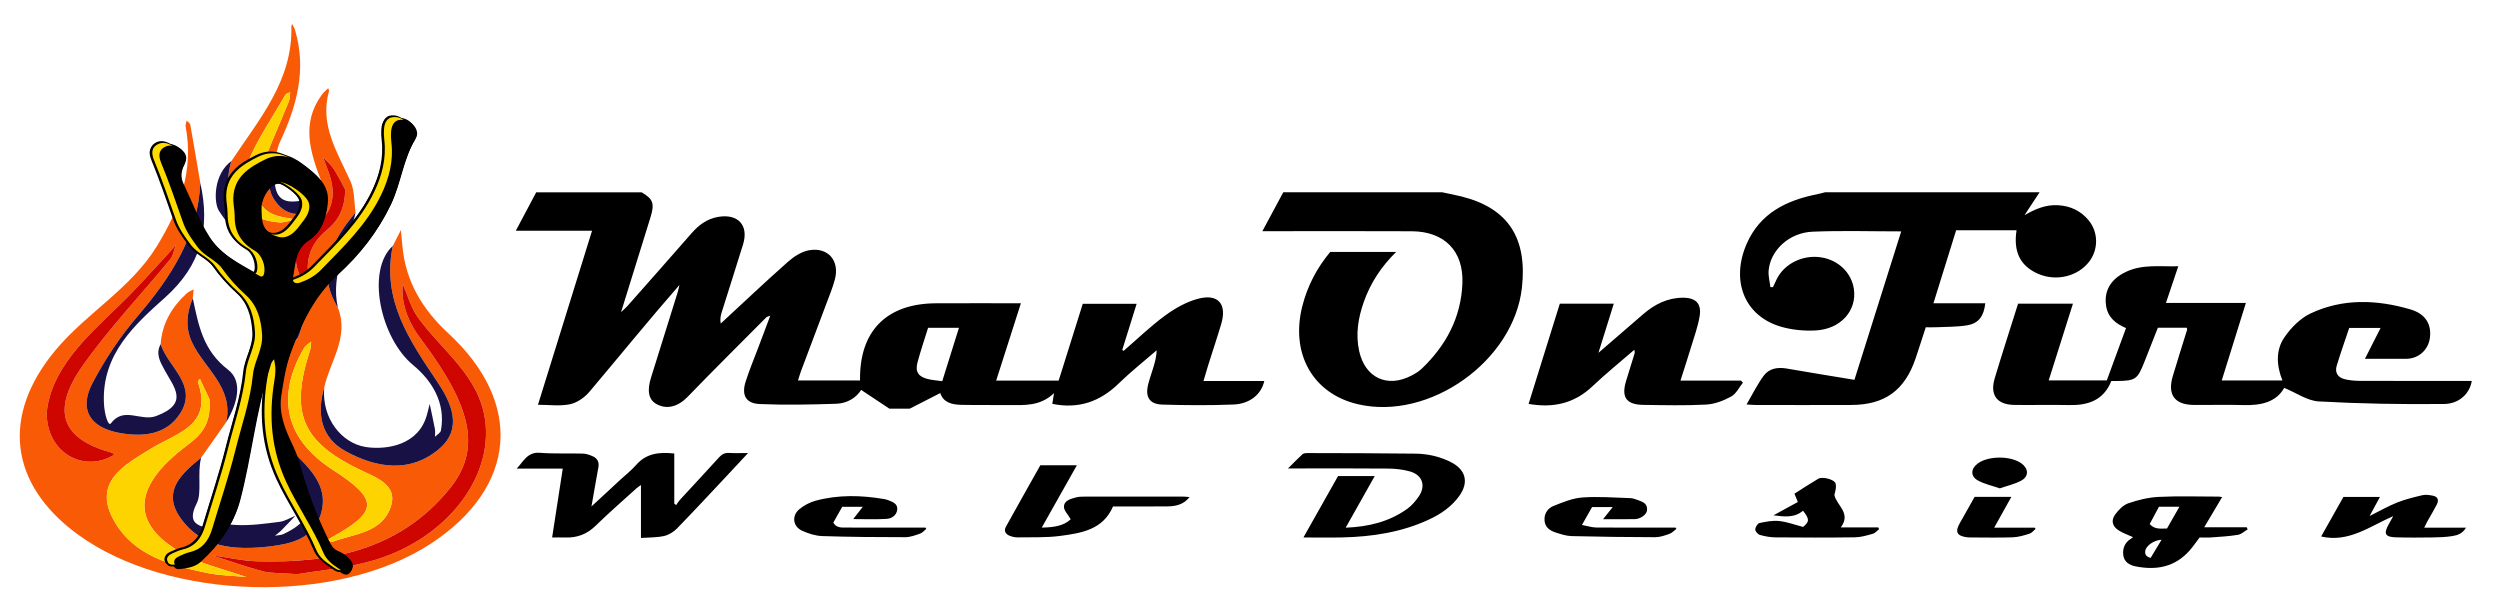 <svg xmlns="http://www.w3.org/2000/svg" viewBox="0 0 486.72 119.52">
  <path fill="none" d="M99.6 112.08v-27.6h380.64v27.6H99.6zm25.185-7.35c1.573-.11 3.065-.06 4.478-.374.912-.202 1.865-.78 2.526-1.457 3.29-3.374 6.492-6.835 9.72-10.27 1.314-1.396 2.616-2.806 4.13-4.432-1.447 0-2.562.05-3.67-.017-.833-.05-1.406.227-1.966.847-2.52 2.785-5.09 5.523-7.63 8.288-.28.305-.49.675-.732 1.015l-.368-.263v-9.775c-2.88-.314-5.432-.064-7.434 2.234-.913 1.05-2.032 1.917-3.06 2.866l-5.63 5.21c.48-2.74.895-5.174 1.346-7.602.19-1.02-.18-1.753-1.076-2.16-.606-.273-1.288-.51-1.942-.53-2.795-.085-5.604.062-8.386-.156-2.428-.19-3.197 1.72-4.504 3.083h8.974l-2.07 13.402c.93 0 1.725-.027 2.516.004 2.313.09 4.25-.623 5.948-2.283 2.57-2.51 5.29-4.868 7.95-7.286.217-.197.475-.35.88-.646v10.303zm128.975-.09c2.724 0 5.162.048 7.598-.01 5.795-.134 11.455-.995 16.772-3.445 2.35-1.082 4.467-2.518 5.99-4.656 1.874-2.63 1.252-5.076-1.616-6.543-2.174-1.11-4.524-1.635-6.932-1.667-7.033-.095-14.068-.09-21.103-.11-.303 0-.694.038-.895.222-.917.84-1.78 1.738-2.82 2.77h1.537c5.996 0 11.993-.034 17.988.025 1.422.015 2.89.176 4.252.567 2.413.694 3.108 2.82 1.67 4.88-.61.873-1.33 1.74-2.184 2.355-3.524 2.543-7.55 3.526-12.036 3.704l5.66-10.055H260.5c-2.213 3.93-4.42 7.844-6.74 11.96zm174.475 0c.734 0 1.494.047 2.247-.01 1.745-.128 3.5-.223 5.224-.506.67-.11 1.26-.692 1.885-1.06l-.178-.415h-8.275l3.492-5.88c-.35-.044-.536-.087-.723-.087-3.878-.003-7.762-.134-11.63.055-1.997.098-4.025.593-5.923 1.247-.997.344-1.906 1.3-2.56 2.192-.85 1.16-.54 2.31.685 3.084.86.548 1.853.886 2.8 1.323-.12.085-.304.226-.498.352-1.126.734-1.552 1.833-1.413 3.098.147 1.352 1.187 1.985 2.37 2.225 4.052.818 7.714.154 10.573-3.11.68-.776 1.26-1.638 1.922-2.507zm-196.63-7.86c-.46-.042-.785-.096-1.11-.097-6.477-.005-12.954-.007-19.43.003-.518 0-1.054.01-1.546.145-1.04.284-2.34.566-2.384 1.818-.026.743.786 1.516 1.317 2.443-1.37 1.32-3.35 1.586-5.638 1.626l6.834-12.13h-7.115c-2.21 3.94-4.466 7.935-6.69 11.946-.476.86-.06 1.48.772 1.796.476.18 1.01.304 1.517.295 2.755-.05 5.54.075 8.258-.286 4.12-.55 8.34-1.18 10.3-5.738 3.516 0 6.993.018 10.47-.01 1.627-.01 3.19-.27 4.442-1.81zm248.498 5.945h-8.14c.28-.555.46-.94.666-1.31.582-1.046 1.208-2.07 1.757-3.132.52-1.006.22-1.625-.886-1.813-.622-.106-1.305-.205-1.9-.062-1.655.396-3.328.795-4.902 1.423-1.74.695-3.38 1.644-5.367 2.633l2.02-3.72h-7.112c-1.46 2.596-2.9 5.154-4.336 7.702 5.355 1.242 9.41-1.945 14.03-3.964-.398.728-.646 1.182-.898 1.634-1 1.792-.68 2.433 1.392 2.495 2.436.073 4.875.053 7.312.02 1.233-.017 2.48-.068 3.693-.262.988-.16 1.997-.458 2.673-1.643zm-129.067-.138c-1.56-.405-3.077-.98-4.64-1.15-1.26-.138-2.594.12-3.854.396-.367.08-.805.812-.815 1.257-.01.358.513.946.905 1.057.984.278 2.028.466 3.05.474 5.152.046 10.307.063 15.458-.01 1.168-.017 2.348-.37 3.487-.693.452-.128.81-.593 1.21-.904-.056-.11-.11-.22-.166-.328h-7.296c2.107-2.806-.847-4.292-1.244-6.325.188-.75.447-1.585.22-2.258-.27-.8-2.58-1.35-3.353-.893-1.542.907-3.037 1.895-4.643 2.907l.663 1.62-4.745 2.593c2.057.258 4.074.544 5.75-.898 1.294 1.648 1.275 2.118.014 3.155zm-184.924-1.528c2.314 0 4.42.09 6.514-.042.954-.06 1.896-.65 2.048-1.738.16-1.156-.8-1.53-1.674-1.87-.26-.102-.53-.19-.802-.237-4.494-.768-8.988-.888-13.42.314-1.12.304-2.247.902-3.143 1.642-1.553 1.28-1.276 3.39.55 4.208 1.214.545 2.582.988 3.896 1.03 5.392.178 10.79.22 16.184.217.964 0 1.95-.375 2.884-.7.45-.16.8-.606 1.195-.924l-.16-.238h-1.313c-4.72 0-9.438.01-14.157-.01-.886-.005-1.86.093-2.483-.95l1.743-3.094h4c-.64.82-1.183 1.52-1.86 2.39zm145.987.02c2.26 0 4.218.02 6.175-.01 1.09-.017 2.27-.863 2.377-1.676.173-1.32-.812-1.69-1.774-2.03-.486-.173-.996-.37-1.5-.386-3.11-.094-6.235-.35-9.324-.123-1.89.138-3.77.924-5.57 1.636-1.157.46-1.89 1.496-1.78 2.866.11 1.37 1.11 1.985 2.255 2.35.98.31 2.01.644 3.023.668 5.43.134 10.863.206 16.296.214.925.002 1.876-.344 2.768-.663.493-.176.887-.63 1.325-.96l-.152-.244h-1.306c-4.717 0-9.434.022-14.15-.02-.816-.007-1.63-.283-2.776-.497l1.98-3.487h4.015c-.647.807-1.182 1.48-1.884 2.363zm76.142 1.655l3.345-6h-7.15c-.976 1.73-1.958 3.464-2.933 5.2-.89 1.584-.516 2.364 1.264 2.644.314.05.638.057.956.058 2.72.004 5.44.068 8.156-.03 1.09-.04 2.19-.376 3.244-.707.446-.14.79-.61 1.182-.93l-.168-.234h-7.896zm1.095-7.656c1.483-.522 2.947-.833 4.2-1.525 1.475-.814 1.406-2.306.053-3.31-2.076-1.538-6.46-1.546-8.54-.015-1.368 1.01-1.463 2.48.007 3.3 1.282.716 2.79 1.03 4.28 1.55z"/>
  <path fill-rule="evenodd" d="M124.785 104.73v-10.3c-.404.294-.662.447-.88.645-2.66 2.418-5.378 4.776-7.95 7.287-1.7 1.66-3.634 2.373-5.947 2.283-.792-.03-1.585-.005-2.516-.005l2.07-13.402h-8.974c1.307-1.362 2.076-3.274 4.504-3.083 2.782.22 5.59.07 8.386.156.655.02 1.336.258 1.942.532.895.406 1.265 1.14 1.076 2.16-.45 2.427-.864 4.86-1.347 7.6 2.017-1.866 3.824-3.537 5.63-5.21 1.027-.948 2.147-1.816 3.06-2.865 2-2.3 4.554-2.55 7.434-2.234v9.775l.368.263c.242-.34.45-.71.73-1.014 2.542-2.765 5.113-5.503 7.632-8.288.56-.62 1.133-.896 1.967-.846 1.108.066 2.223.017 3.67.017-1.514 1.625-2.815 3.034-4.13 4.432-3.228 3.434-6.43 6.895-9.72 10.268-.662.678-1.615 1.255-2.527 1.457-1.412.312-2.905.262-4.478.374zM253.76 104.64l6.742-11.96h7.143l-5.66 10.054c4.484-.178 8.51-1.16 12.035-3.705.853-.617 1.573-1.483 2.183-2.355 1.44-2.062.744-4.187-1.67-4.88-1.36-.393-2.83-.554-4.25-.568-5.996-.06-11.993-.025-17.99-.025h-1.536c1.04-1.03 1.903-1.93 2.82-2.77.2-.184.592-.223.894-.222 7.035.02 14.07.016 21.104.11 2.407.032 4.758.556 6.932 1.667 2.868 1.467 3.49 3.913 1.617 6.542-1.524 2.138-3.642 3.573-5.99 4.655-5.318 2.45-10.98 3.312-16.773 3.446-2.438.058-4.876.01-7.6.01zM428.235 104.64c-.662.87-1.242 1.732-1.922 2.51-2.86 3.263-6.52 3.927-10.574 3.108-1.184-.24-2.223-.873-2.37-2.225-.14-1.265.286-2.363 1.412-3.098.194-.126.38-.267.5-.352-.948-.438-1.94-.775-2.803-1.322-1.225-.774-1.534-1.922-.686-3.083.653-.894 1.562-1.85 2.56-2.192 1.897-.654 3.926-1.15 5.923-1.247 3.868-.188 7.752-.058 11.63-.055.187 0 .373.043.722.086l-3.493 5.88h8.275l.18.415c-.627.366-1.217.948-1.886 1.06-1.723.282-3.48.377-5.224.506-.753.057-1.513.01-2.247.01zm-9.718-2.614c1.01 1.122 2.19.86 3.37.867l2.417-4.236h-3.98l-1.807 3.37zm2.314 3.055c-1.49.074-3.03 1.155-3.18 2.186-.11.758.294 1.163 1.057 1.343l2.124-3.53zM231.604 96.78c-1.252 1.54-2.815 1.8-4.44 1.81-3.478.027-6.956.01-10.47.01-1.96 4.557-6.183 5.188-10.3 5.737-2.72.36-5.503.235-8.26.286-.505.01-1.04-.114-1.516-.295-.83-.315-1.248-.937-.772-1.796 2.224-4.012 4.48-8.006 6.69-11.947h7.114c-2.3 4.08-4.52 8.02-6.834 12.13 2.287-.04 4.268-.306 5.638-1.624-.53-.927-1.343-1.7-1.317-2.442.045-1.252 1.343-1.534 2.383-1.817.492-.134 1.03-.144 1.545-.144 6.478-.01 12.955-.008 19.432-.003.323.002.648.055 1.107.096zM480.103 102.725c-.676 1.186-1.685 1.484-2.673 1.643-1.215.193-2.46.245-3.693.262-2.438.033-4.877.054-7.312-.02-2.072-.063-2.39-.704-1.392-2.496.252-.452.5-.906.9-1.633-4.62 2.02-8.677 5.207-14.032 3.965l4.337-7.7h7.11l-2.017 3.718c1.987-.99 3.626-1.938 5.367-2.632 1.574-.627 3.247-1.026 4.9-1.422.598-.143 1.28-.044 1.903.062 1.104.188 1.406.808.886 1.813-.55 1.062-1.175 2.086-1.758 3.13-.206.37-.385.757-.665 1.312h8.14zM351.036 102.587c1.262-1.037 1.28-1.507-.013-3.157-1.677 1.442-3.694 1.156-5.75.898l4.744-2.594-.663-1.62c1.605-1.012 3.1-2 4.643-2.907.773-.456 3.083.092 3.354.893.228.673-.032 1.51-.22 2.258.397 2.033 3.352 3.52 1.244 6.325h7.297c.057.11.11.22.166.328-.4.313-.757.777-1.21.905-1.14.322-2.318.677-3.486.693-5.15.073-10.306.056-15.458.01-1.02-.007-2.065-.194-3.05-.473-.393-.11-.914-.698-.905-1.057.01-.444.448-1.177.815-1.257 1.26-.273 2.595-.532 3.855-.394 1.56.17 3.08.746 4.64 1.15zM166.112 101.06l1.86-2.393h-4c-.577 1.024-1.16 2.062-1.743 3.095.622 1.042 1.596.944 2.482.948 4.72.02 9.438.01 14.157.01h1.31l.162.24c-.395.317-.745.765-1.195.923-.933.326-1.92.7-2.884.7-5.395.003-10.792-.038-16.183-.215-1.314-.043-2.682-.486-3.897-1.03-1.825-.82-2.102-2.93-.55-4.21.897-.74 2.024-1.338 3.145-1.642 4.43-1.202 8.926-1.082 13.42-.314.272.047.542.136.8.236.876.34 1.836.715 1.675 1.87-.15 1.09-1.094 1.68-2.048 1.74-2.092.132-4.2.04-6.513.04zM312.1 101.08c.7-.883 1.236-1.557 1.88-2.365h-4.016c-.546.962-1.16 2.048-1.98 3.487 1.147.214 1.96.49 2.777.497 4.718.04 9.435.02 14.15.02h1.308l.152.245c-.438.33-.832.783-1.325.96-.892.318-1.843.664-2.77.662-5.432-.008-10.864-.08-16.295-.214-1.015-.024-2.042-.357-3.024-.67-1.144-.362-2.146-.978-2.255-2.348-.107-1.37.624-2.406 1.78-2.865 1.8-.712 3.68-1.498 5.57-1.636 3.09-.226 6.216.03 9.325.123.504.016 1.014.213 1.5.385.963.34 1.947.71 1.774 2.03-.106.813-1.29 1.66-2.378 1.677-1.954.03-3.912.01-6.173.01zM388.242 102.735h7.896c.056.078.11.156.168.234-.39.32-.735.79-1.182.93-1.055.33-2.153.668-3.244.707-2.716.1-5.437.034-8.156.03-.318 0-.642-.01-.956-.06-1.78-.278-2.152-1.06-1.264-2.642.975-1.737 1.957-3.47 2.934-5.2h7.15c-1.123 2.01-2.18 3.908-3.346 6zM389.337 95.08c-1.49-.522-2.998-.834-4.28-1.55-1.47-.818-1.375-2.29-.006-3.3 2.08-1.53 6.464-1.523 8.54.015 1.354 1.004 1.422 2.495-.053 3.31-1.252.692-2.716 1.004-4.2 1.524z" clip-rule="evenodd"/>
  <path fill="none" d="M418.517 102.026l1.808-3.37h3.98l-2.42 4.237c-1.178-.006-2.357.255-3.368-.867zM420.83 105.08l-2.123 3.528c-.763-.18-1.168-.585-1.058-1.343.148-1.03 1.688-2.11 3.18-2.184z" clip-rule="evenodd"/>
  <g>
    <path fill="none" d="M397.077 37.44h84.96v42.12H177.12l5.948-3.04c.605 1.89 2.305 2.255 4.103 2.294 3.06.067 6.12.017 9.178.04 3.08.024 6.2.252 8.855-2.32-.153.976-.25 1.59-.327 2.09 5.12 1.04 9.297-.438 12.92-3.968 2.344-2.28 4.925-4.317 7.4-6.464-.037 1.253-.346 2.328-.67 3.4-.326 1.09-.718 2.16-.992 3.263-.605 2.43.26 3.835 2.752 3.908 4.614.137 9.24.172 13.85-.012 3.217-.127 5.436-1.993 6.008-4.575h-11.84c.337-1.13.61-2.1.912-3.057.845-2.685 1.745-5.352 2.544-8.05 1.146-3.865-.564-5.93-4.45-4.924-2.29.593-4.524 1.86-6.455 3.272-2.854 2.09-5.417 4.577-8.104 6.895l-.254-.2 2.797-8.963h-10.49l-4.69 14.944h-12.167l4.813-15.05c-5.67 0-11.126-.025-16.58.004-9.602.052-14.9 5.44-14.736 15.02h-12.08c.22-.686.375-1.255.58-1.806 1.62-4.316 3.256-8.627 4.87-12.945.607-1.626 1.282-3.24 1.728-4.91.973-3.648-1.32-6.344-5.032-5.683-1.464.26-2.955 1.23-4.104 2.246-4.435 3.926-8.737 8.003-13.088 12.023-.16-.882-.01-1.554.195-2.21 1.38-4.397 2.79-8.786 4.152-13.19 1.148-3.71-.954-6.016-4.805-5.374-2.202.367-3.813 1.586-5.237 3.216-4.142 4.744-8.32 9.455-12.49 14.174-.278.313-.605.582-1.218 1.165 2.002-6.444 3.875-12.437 5.724-18.437.84-2.73.525-3.578-1.717-4.896h124.92l-4.07 7.572h2.095c8.994 0 17.988-.036 26.982.013 6.37.034 10.138 3.838 9.87 10.196-.28 6.6-3.194 12.067-7.942 16.58-.556.53-1.25.937-1.934 1.3-4.74 2.51-9.1.454-10.235-4.79-.71-3.278-.182-6.43.91-9.53 1.288-3.652 3.352-6.824 6.295-9.73h-12.827c-2.615 3.125-4.464 6.666-5.452 10.613-2.317 9.25 2.1 16.98 10.8 19.025 13.942 3.28 30.388-8.393 31.97-22.692 1.074-9.69-2.714-15.454-11.667-17.722-1.27-.32-2.56-.56-3.837-.836h74.52c-.516.128-1.026.278-1.547.38-5.973 1.188-11.085 3.69-13.684 9.59-3.188 7.243-.466 14.054 6.52 16.16 2.188.66 4.618.89 6.907.767 4.883-.266 8.038-3.89 7.414-8.083-.473-3.175-3.042-5.643-6.405-6.15-3.54-.534-7.13 1.233-8.614 4.246-.253.515-.488 1.038-.73 1.558l-.503-.007c-.126-1.074-.436-2.164-.345-3.22.34-3.946 3.983-7.376 8.542-7.57 5.68-.242 11.375-.058 17.27-.058l-9.107 28.898c-4.535-.75-8.848-1.44-13.15-2.19-1.798-.316-3.467-.052-4.544 1.428-1.21 1.658-2.123 3.53-3.312 5.562.968.052 1.435.098 1.9.098 6.178.005 12.355.026 18.534-.005 6.507-.032 10.382-2.865 12.48-9.066.667-1.977 1.298-3.965 1.98-6.06.706 0 1.36.028 2.013-.004 2.03-.1 4.09-.047 6.08-.385 2.22-.377 3.223-1.783 3.492-4.29h-10.09l4.417-14.21h11.76c-.646 4.19.72 6.993 4.247 8.5 3.524 1.508 7.7.492 9.913-2.41 1.8-2.363 1.775-5.71-.11-8.004-1.526-1.86-3.525-2.805-5.93-2.957-2.415-.152-4.48.736-6.57 1.935.972-1.485 1.948-2.97 2.924-4.453zm-4.184 21.683c-1.54 4.9-3.095 9.685-4.54 14.5-.984 3.28.413 5.155 3.82 5.206 3.537.05 7.078-.054 10.615.026 3.71.084 6.755-.904 8.26-4.685.443 0 .8.005 1.156 0 3.543-.044 3.946-.326 5.27-3.68l2.64-6.694h5.62c.032.17.1.298.07.397-.933 3.032-1.912 6.05-2.807 9.095-1.044 3.554.39 5.502 4.055 5.542 3.238.035 6.48-.07 9.716.03 3.42.106 6.404-.577 7.937-3.35 2.368.972 4.51 2.52 6.728 2.64 8.124.45 16.277.587 24.416.497 3.013-.033 5.014-2.135 5.375-4.49h-1.973c-6.657 0-13.315.014-19.974-.014-.948-.004-1.92-.104-2.837-.336-1.312-.33-1.907-1.304-1.514-2.603.758-2.503 1.637-4.97 2.435-7.358h6.11l-3.046 6.004c2.896 0 5.472.002 8.048 0 2.37-.003 4.3-1.718 4.602-4.09.33-2.588-.813-4.656-3.81-5.53-6.534-1.908-13.175-2.17-19.464.81-1.987.943-3.782 2.78-5.053 4.63-1.706 2.482-1.564 5.447-.394 8.395h-11.808c1.564-5.024 3.095-9.938 4.7-15.087H421.68c.822-2.442 1.58-4.696 2.4-7.138-3.554.09-6.977-.442-10.21 1.1-2.935 1.397-4.288 3.678-3.843 6.607.342 2.25 1.894 3.492 3.882 4.32-1.28 3.48-2.515 6.843-3.742 10.184h-11.314c1.59-5.027 3.137-9.918 4.72-14.93-3.608.003-7.06.003-10.68.003zm-74.7 8.966c.044.413.094.54.062.643-.56 1.832-1.146 3.655-1.692 5.49-.937 3.148.066 4.558 3.39 4.604 4.078.057 8.166.158 12.233-.06 1.654-.09 3.38-.764 4.857-1.57.96-.523 1.53-1.765 2.274-2.684l-.354-.407h-11.8c.74-2.332 1.447-4.483 2.102-6.65.59-1.946 1.295-3.88 1.63-5.873.414-2.455-.728-3.61-3.195-3.62-3.04-.01-5.557 1.278-7.8 3.214-2.766 2.384-5.526 4.77-8.706 7.518l2.99-9.574H303.68l-6.082 19.514c4.832.854 8.93-.103 12.443-3.436 2.558-2.427 5.31-4.647 8.152-7.11z"/>
    <path fill-rule="evenodd" d="M124.92 37.44c2.24 1.318 2.557 2.164 1.715 4.895-1.85 6-3.722 11.994-5.724 18.438.613-.583.94-.852 1.218-1.165 4.17-4.72 8.35-9.43 12.49-14.174 1.425-1.63 3.037-2.85 5.238-3.216 3.85-.642 5.953 1.663 4.805 5.375-1.36 4.403-2.77 8.792-4.15 13.19-.207.655-.356 1.327-.196 2.208 4.352-4.02 8.653-8.096 13.088-12.022 1.15-1.017 2.64-1.985 4.104-2.246 3.713-.66 6.004 2.034 5.032 5.682-.446 1.67-1.12 3.284-1.728 4.91-1.613 4.32-3.25 8.63-4.87 12.946-.205.55-.36 1.12-.58 1.806h12.08c-.165-9.58 5.135-14.968 14.736-15.02 5.455-.03 10.91-.005 16.58-.005-1.625 5.077-3.2 10.007-4.814 15.053h12.166c1.555-4.954 3.11-9.905 4.69-14.944h10.49l-2.796 8.96.255.203c2.687-2.317 5.25-4.806 8.104-6.895 1.932-1.412 4.167-2.68 6.457-3.272 3.884-1.006 5.595 1.06 4.45 4.924-.8 2.698-1.7 5.365-2.545 8.05-.3.958-.574 1.926-.91 3.057h11.838c-.572 2.582-2.79 4.448-6.007 4.576-4.61.184-9.237.148-13.85.012-2.492-.073-3.358-1.478-2.753-3.908.274-1.102.666-2.174.993-3.263.323-1.072.632-2.147.67-3.4-2.476 2.146-5.057 4.183-7.4 6.464-3.625 3.53-7.803 5.007-12.92 3.967l.326-2.09c-2.657 2.573-5.776 2.346-8.856 2.322-3.06-.024-6.12.026-9.177-.04-1.798-.04-3.497-.406-4.103-2.296-1.993 1.02-3.97 2.03-5.948 3.04h-3.96l-5.502-3.654c-.952 1.535-2.722 2.63-4.834 2.698-4.967.164-9.95.27-14.91.055-2.736-.12-3.586-1.76-2.726-4.424.717-2.22 1.62-4.38 2.44-6.563.75-1.994 1.502-3.987 2.344-6.223-.473.197-.667.222-.775.33-5.11 5.14-10.256 10.245-15.296 15.454-1.857 1.92-4.053 2.576-6.113 1.415-1.517-.855-1.848-2.554-1.03-5.163 1.737-5.54 3.47-11.084 5.195-16.628.14-.45.22-.92.328-1.378-6.005 6.878-11.705 13.905-17.542 20.815-.932 1.104-2.39 2.115-3.767 2.405-1.94.408-4.032.104-6.232.104l10.53-33.89h-14.84l3.968-7.476h20.523zm58.525 36.77l3.252-10.39h-6.01c-.704 2.276-1.457 4.48-2.057 6.726-.493 1.844.165 2.814 2.07 3.263.855.2 1.744.26 2.745.4zM397.077 37.44l-2.928 4.45c2.088-1.197 4.153-2.085 6.567-1.934 2.405.15 4.404 1.097 5.932 2.957 1.884 2.294 1.91 5.642.108 8.003-2.214 2.903-6.39 3.918-9.912 2.412-3.527-1.508-4.894-4.31-4.246-8.5h-11.76c-1.498 4.816-2.93 9.417-4.418 14.21h10.09c-.27 2.506-1.273 3.912-3.492 4.29-1.99.337-4.05.283-6.08.384-.652.032-1.307.005-2.012.005-.684 2.094-1.314 4.082-1.982 6.06-2.098 6.2-5.973 9.033-12.48 9.065-6.178.03-12.355.01-18.533.005-.466 0-.933-.046-1.9-.098 1.188-2.033 2.103-3.905 3.31-5.563 1.078-1.48 2.747-1.744 4.546-1.43 4.3.753 8.613 1.44 13.148 2.192l9.108-28.9c-5.896 0-11.592-.183-17.27.06-4.56.193-8.202 3.623-8.543 7.57-.09 1.055.22 2.145.345 3.218l.502.007c.243-.52.48-1.043.73-1.558 1.484-3.013 5.074-4.78 8.614-4.246 3.363.51 5.933 2.976 6.405 6.15.623 4.194-2.532 7.818-7.416 8.084-2.29.124-4.72-.106-6.907-.767-6.985-2.105-9.708-8.917-6.52-16.16 2.6-5.9 7.71-8.402 13.684-9.59.522-.102 1.032-.252 1.548-.38 13.92.002 27.84.002 41.76.002zM280.798 37.44c1.278.276 2.567.514 3.836.835 8.953 2.27 12.74 8.032 11.668 17.722-1.583 14.3-18.028 25.972-31.972 22.692-8.7-2.046-13.116-9.775-10.8-19.026.99-3.947 2.838-7.487 5.453-10.614h12.827c-2.943 2.907-5.007 6.08-6.294 9.73-1.093 3.1-1.622 6.252-.912 9.532 1.136 5.243 5.494 7.3 10.235 4.788.683-.362 1.377-.77 1.933-1.298 4.748-4.514 7.663-9.98 7.94-16.582.27-6.358-3.497-10.162-9.868-10.196-8.994-.048-17.988-.013-26.982-.014h-2.096l4.07-7.572h30.96z" clip-rule="evenodd"/>
    <path fill="none" d="M104.4 37.44l-3.968 7.476h14.84l-10.53 33.89c2.2 0 4.29.304 6.23-.105 1.377-.29 2.836-1.3 3.768-2.404 5.837-6.91 11.536-13.938 17.542-20.815-.108.46-.188.928-.33 1.378-1.725 5.544-3.457 11.087-5.194 16.628-.818 2.61-.487 4.308 1.03 5.162 2.06 1.16 4.256.504 6.113-1.415 5.04-5.21 10.187-10.314 15.297-15.453.108-.11.302-.134.775-.33-.842 2.234-1.595 4.228-2.344 6.222-.822 2.185-1.724 4.345-2.44 6.563-.86 2.664-.01 4.304 2.727 4.423 4.96.217 9.942.11 14.91-.055 2.11-.07 3.88-1.163 4.833-2.698l5.502 3.655h-73.08V37.44h4.32z" clip-rule="evenodd"/>
    <path fill-rule="evenodd" d="M392.893 59.123h10.684l-4.72 14.93h11.313c1.228-3.34 2.462-6.702 3.74-10.184-1.987-.83-3.54-2.072-3.88-4.32-.446-2.93.907-5.21 3.84-6.61 3.235-1.54 6.658-1.01 10.213-1.098-.82 2.442-1.58 4.696-2.4 7.138h15.563l-4.7 15.087h11.81c-1.172-2.947-1.313-5.912.393-8.396 1.27-1.848 3.064-3.685 5.052-4.627 6.29-2.982 12.93-2.72 19.465-.812 2.995.876 4.14 2.944 3.81 5.533-.304 2.37-2.23 4.086-4.603 4.088-2.576.004-5.152.002-8.048.002 1.05-2.066 2-3.943 3.047-6.004h-6.11c-.798 2.39-1.677 4.855-2.435 7.358-.394 1.3.2 2.27 1.515 2.603.917.23 1.89.33 2.837.335 6.658.027 13.316.015 19.974.015h1.973c-.36 2.354-2.362 4.456-5.376 4.49-8.138.09-16.29-.047-24.415-.497-2.22-.122-4.36-1.67-6.728-2.642-1.532 2.774-4.517 3.458-7.937 3.352-3.236-.102-6.478.005-9.716-.03-3.666-.04-5.1-1.988-4.055-5.542.894-3.044 1.873-6.062 2.806-9.095.03-.1-.038-.23-.07-.397h-5.62c-.886 2.246-1.762 4.47-2.64 6.693-1.324 3.355-1.728 3.638-5.27 3.682-.356.005-.713 0-1.155 0-1.505 3.78-4.55 4.77-8.26 4.686-3.537-.08-7.078.024-10.616-.027-3.406-.05-4.804-1.924-3.82-5.205 1.444-4.817 3-9.602 4.54-14.502zM318.192 68.09c-2.84 2.46-5.594 4.682-8.15 7.107-3.516 3.333-7.612 4.29-12.444 3.436l6.082-19.513h10.507c-.96 3.072-1.896 6.066-2.99 9.574 3.18-2.746 5.94-5.134 8.704-7.518 2.245-1.936 4.76-3.224 7.802-3.213 2.468.01 3.61 1.164 3.195 3.62-.335 1.992-1.04 3.926-1.63 5.87-.654 2.17-1.362 4.32-2.103 6.652h11.8c.12.136.236.27.355.407-.745.92-1.314 2.16-2.275 2.684-1.477.807-3.203 1.48-4.857 1.57-4.067.218-8.155.116-12.234.06-3.322-.046-4.325-1.455-3.39-4.603.548-1.836 1.134-3.66 1.693-5.49.03-.103-.02-.23-.065-.644z" clip-rule="evenodd"/>
    <path fill="none" d="M183.445 74.21c-1-.14-1.89-.2-2.746-.4-1.905-.45-2.563-1.42-2.07-3.264.6-2.245 1.353-4.45 2.057-6.727h6.01c-1.088 3.478-2.146 6.86-3.252 10.39z" clip-rule="evenodd"/>
  </g>
  <g>
    <path fill="none" d="M60.064 39.952l-.257-.308c-.304-.226-.66-.695-.903-.642-5.747 1.27-5.438-2.71-5.545-6.338.365-1.688.434-3.516 1.15-5.04 3.27-6.967 5.223-14.057 2.937-21.747-.125-.418-.37-.8-.56-1.2-.058.15-.17.3-.166.446.303 10.608-6.32 18.135-11.664 26.23-3.515 2.564-3.477 8.034-2.442 9.664 5.24 8.265 15.84 13.304 14.572 25.394-3.172 6.695-6.125 13.4-1.1 20.533.204.702.314 1.447.623 2.1 2.51 5.304 7.365 10.833-1.547 14.936-.49.226-1.092.212-1.643.31.397-.318.827-.606 1.185-.965.953-.958 1.874-1.947 2.808-2.924-1.027.414-2.026 1.063-3.088 1.194-2.81.352-5.666.766-8.472.61-2.712-.147-2.687-.444-2.826 1.58-.005.074-.765.246-.834.144-1.283-1.897-6.762-.507-3.96-6.016 1-1.97.044-5.842.826-8.8 1.627-2.31 3.254-4.614 4.88-6.922 2.07-3.38 3.388-7.893.37-10.204-4.92-3.77-5.768-8.717-6.874-13.922l.162-1.734c-.468.27-1.007.465-1.394.824-2.876 2.663-4.752 5.852-5.028 9.85-1.003 1.873-.13 3.377.762 5.033 1.773 3.29 4.916 6.517-1.634 8.962-3 1.12-6.295-1.947-8.82 1.432-.477.637-1.265-1.68-1.356-4.088-.358-9.4 5.968-15.11 11.892-20.404 7.128-6.37 8.837-13.562 6.883-22.31-.643-3.78-1.273-7.565-1.954-11.34-.056-.307-.458-.55-.7-.82-.077.37-.28.767-.216 1.112 1.64 8.635-1.177 16.153-5.603 23.365-5.054 8.237-13.65 12.96-19.7 20.198C.2 80.865 1.77 94.247 15.105 104.02c17.67 12.948 50.414 13.83 68.74 1.85 16.778-10.97 18.17-27.37 3.435-40.98-5.005-4.625-8.328-10.077-8.936-16.987-.09-1.04-.2-2.077-.3-3.115-.523 1.028-1.045 2.054-1.57 3.082-5.228 4.726-2.455 17.93 3.978 23.23 3.576 2.948 6.385 7.325 5.386 12.72-.086.46-.756.814-1.155 1.218.002-.503.083-1.02-.01-1.508-.306-1.637-.674-3.26-1.02-4.89-.28 1.03-.465 2.096-.855 3.08-2.165 5.48-8.56 5.82-11.703 5.288-4.538-.77-8.485-5.482-7.977-11.565 1.146-5.135 4.917-9.818 2.666-15.537-1.54-6.678 2.13-12.39 3.44-18.54-.298-2.017-.173-4.222-.973-6.015-2.51-5.632-6.075-10.937-4.203-17.6.047-.167-.096-.388-.15-.584-.42.426-.898.81-1.247 1.286-4.067 5.567-2.257 11.186-.113 16.8-.823 1.567-1.648 3.134-2.473 4.7z"/>
    <path fill="#F95A05" fill-rule="evenodd" d="M31.275 67.004c.276-3.997 2.15-7.186 5.028-9.85.387-.358.926-.553 1.394-.823l-.162 1.735c-1.197 2.817-1.483 5.707-.18 8.524 2.374 5.14 8.18 8.8 6.685 15.6-1.627 2.31-3.254 4.614-4.882 6.922-3.724 2.998-7.586 6.413-4.202 11.477 4.113 6.152 10.827 6.574 17.51 5.798 4.122-.48 8.426-1.494 9.905-5.983 2.04-6.188-2.72-9.644-6.283-13.46-5.026-7.133-2.073-13.838 1.1-20.532.275-.223.683-.39.81-.68 3.387-7.755-1.546-12.842-6.147-17.66-4.58-4.792-9.092-9.275-6.793-16.718 5.345-8.096 11.966-15.622 11.665-26.23-.004-.146.108-.297.165-.445.19.4.437.78.56 1.2 2.287 7.69.333 14.78-2.937 21.746-.716 1.524-.784 3.352-1.15 5.04-1.567 2.6-1.046 5.15.796 7.194 2 2.22 4.794 2.28 7.252.87 2.126-1.22 1.984-3.39 1.132-5.478-2.144-5.615-3.954-11.233.113-16.8.35-.48.828-.86 1.246-1.287.054.196.197.417.15.585-1.872 6.662 1.692 11.967 4.204 17.6.8 1.793.675 3.998.973 6.014-4.638 5.534-7.808 11.338-3.44 18.54 2.25 5.72-1.52 10.403-2.666 15.536-1.485 5.106-.66 9.757 4.172 12.408 6.007 3.3 12.652 4.33 18.268-.508 4.605-3.97 2.302-8.95-.41-12.996-5.408-8.065-10.904-15.965-8.673-26.476l1.57-3.082c.1 1.038.207 2.076.3 3.115.606 6.91 3.93 12.363 8.935 16.987 14.737 13.61 13.344 30.013-3.436 40.98-18.325 11.98-51.068 11.1-68.74-1.85C1.772 94.248.202 80.865 10.83 68.148c6.05-7.24 14.646-11.962 19.7-20.2 4.427-7.21 7.243-14.73 5.604-23.364-.065-.346.14-.74.217-1.113.24.27.642.515.697.82.68 3.775 1.31 7.56 1.953 11.338-.49 10.34-5.727 18.353-12.223 25.943-3.37 3.94-6.32 8.373-8.74 12.962-2.732 5.18-.546 8.678 5.143 9.738 4.598.858 9.25.415 11.917-3.8 3.49-5.516-2.393-8.99-3.822-13.466zm26.61 44.78c3.522-.59 8.697-1.078 13.667-2.36 14.615-3.77 24.534-15.924 22.89-27.68-1.22-8.725-8.48-13.507-13.12-20.01-1.35-1.89-1.976-4.303-2.932-6.476-.288 3.523.788 6.663 2.707 9.56.412.623.867 1.217 1.312 1.817 9.644 12.99 11.237 21.03 5.07 28.577-9.68 11.84-23.038 14.47-37.39 14.065-2.958-.084-5.9-.775-8.85-1.188 3.285 1.058 6.538 2.238 9.87 3.122 1.637.434 3.42.316 6.774.572zm-17.112-34.07c-.153-.326-1-2.136-1.85-3.945-.14.194-.442.448-.397.58 2.977 8.557-4.16 9.94-9.095 12.975-5.36 3.3-11.663 6.62-7.024 14.413 3.884 6.523 10.962 8.367 17.913 9.812 2.496.52 5.1.534 7.653.78-2.306-.732-4.617-1.453-6.916-2.206-.928-.305-1.853-.632-2.742-1.03-12.564-5.638-13.542-13.226-2.812-21.677 2.645-2.084 5.76-3.86 5.27-9.703zm23.824 27.803c4.306-1.643 10.013-1.696 11.59-7.223 1.07-3.748-2.73-5.255-5.453-6.526-11.926-5.57-14.43-11.156-10.34-23.694.157-.485.125-1.033.183-1.552-.457.39-1.058.694-1.346 1.184-5.61 9.53-3.662 17.807 5.558 23.76 9.007 5.82 8.936 8.133-.405 13.26-.237.13-.445.313-.667.47.235.083.472.17.88.32zM9.092 80.36c-.024 7.794 7.077 11.598 12.797 8.383.134-.075.236-.21.353-.317-.163-.1-.314-.244-.492-.292-9.693-2.646-11.87-8.07-5.707-16.85 5.147-7.334 11.414-13.877 17.115-20.828.597-.73.717-1.85 1.06-2.787-.6.698-1.175 1.425-1.805 2.096-3.062 3.257-6.012 6.63-9.236 9.717C16.59 65.79 9.897 71.973 9.092 80.36zm45.664-37.036c.79-.155 1.84-.365 2.888-.574-.906-.167-1.813-.325-2.718-.5-4.597-.9-5.58-4.258-4.45-7.944 1.53-4.99 3.837-9.742 5.773-14.61.208-.528.167-1.154.243-1.734-.314.154-.776.224-.92.476-2.548 4.476-5.57 8.77-7.447 13.518-2.283 5.774-1.69 10.845 6.63 11.368zm12.448-6.42c-.44-.807-1.246-2.462-2.226-4.006-.54-.853-1.373-1.52-2.073-2.268.324.88.642 1.763.975 2.64 1.574 4.168 1.26 7.88-2.582 10.743-4.094 3.052-4.77 6.77-2.147 11.112.286.472.735.845 1.108 1.264-.005-.5.074-1.017-.032-1.494-.883-3.997.066-7.327 3.302-10.004 2.138-1.77 3.63-3.986 3.676-7.99z" clip-rule="evenodd"/>
    <path fill="#181146" fill-rule="evenodd" d="M76.476 47.868c-2.23 10.51 3.265 18.41 8.673 26.476 2.71 4.045 5.015 9.027.41 12.996-5.616 4.84-12.262 3.807-18.27.508-4.83-2.65-5.656-7.302-4.17-12.408-.508 6.085 3.44 10.798 7.977 11.567 3.142.533 9.538.19 11.703-5.287.39-.985.576-2.052.856-3.08.345 1.63.712 3.252 1.02 4.89.09.485.01 1.004.01 1.507.398-.403 1.068-.757 1.154-1.22 1-5.393-1.81-9.77-5.386-12.717-6.434-5.303-9.207-18.506-3.978-23.232zM31.275 67.004c1.43 4.477 7.313 7.95 3.82 13.466-2.667 4.216-7.317 4.66-11.916 3.8-5.69-1.06-7.876-4.558-5.144-9.737 2.42-4.59 5.37-9.02 8.74-12.96C33.272 53.98 38.51 45.966 39 35.627c1.955 8.75.246 15.94-6.882 22.312-5.924 5.294-12.25 11.003-11.892 20.404.09 2.41.88 4.725 1.355 4.088 2.527-3.38 5.824-.312 8.822-1.433 6.55-2.446 3.408-5.672 1.634-8.963-.892-1.655-1.764-3.16-.76-5.033zM56.087 86.944c3.562 3.816 8.323 7.272 6.284 13.46-1.478 4.49-5.782 5.505-9.904 5.983-6.683.776-13.397.354-17.51-5.8-3.385-5.062.478-8.478 4.202-11.476-.782 2.96.175 6.83-.827 8.802-2.8 5.51 2.68 4.118 3.962 6.016.07.103.83-.07.834-.144.14-2.024.114-1.728 2.826-1.58 2.807.155 5.662-.26 8.472-.61 1.062-.132 2.06-.78 3.088-1.193-.934.978-1.855 1.967-2.808 2.925-.358.358-.787.646-1.185.966.55-.098 1.15-.084 1.642-.31 8.912-4.104 4.057-9.633 1.546-14.937-.308-.65-.418-1.397-.62-2.1zm-12.545 17.153c-.035-.02-.07-.038-.103-.058l-.01.212c.037-.016.084-.023.104-.05.017-.023.003-.07.008-.105zM45.056 31.354c-2.3 7.442 2.214 11.926 6.793 16.72 4.6 4.816 9.533 9.903 6.145 17.658-.126.29-.534.457-.81.68 1.268-12.09-9.33-17.13-14.572-25.394-1.033-1.63-1.072-7.1 2.443-9.664z" clip-rule="evenodd"/>
    <path fill="#181146" fill-rule="evenodd" d="M44.04 82.19c1.496-6.8-4.31-10.46-6.685-15.6-1.303-2.818-1.017-5.708.18-8.525 1.105 5.205 1.955 10.152 6.875 13.922 3.017 2.312 1.7 6.824-.37 10.204zM65.786 59.904c-4.368-7.203-1.198-13.007 3.44-18.54-1.31 6.15-4.978 11.863-3.44 18.54zM62.54 35.252c.85 2.088.994 4.257-1.133 5.477-2.458 1.41-5.252 1.35-7.252-.87-1.842-2.045-2.363-4.594-.796-7.194.107 3.628-.203 7.61 5.544 6.338.242-.054.6.416.903.642l-.463.312.72-.005 2.475-4.7z" clip-rule="evenodd"/>
    <path fill="#CF0600" fill-rule="evenodd" d="M57.884 111.784c-3.355-.256-5.138-.14-6.774-.57-3.332-.884-6.584-2.064-9.868-3.123 2.95.413 5.89 1.105 8.85 1.19 14.352.403 27.71-2.226 37.388-14.066 6.168-7.548 4.575-15.587-5.07-28.577-.445-.6-.9-1.194-1.312-1.818-1.92-2.897-2.995-6.036-2.707-9.56.958 2.173 1.582 4.585 2.932 6.477 4.64 6.502 11.902 11.284 13.12 20.01 1.645 11.755-8.274 23.907-22.89 27.68-4.97 1.28-10.145 1.766-13.668 2.357z" clip-rule="evenodd"/>
    <path fill="#FDD400" fill-rule="evenodd" d="M40.773 77.714c.488 5.842-2.625 7.62-5.27 9.702-10.73 8.45-9.753 16.04 2.81 21.677.89.398 1.815.726 2.743 1.03 2.3.753 4.61 1.474 6.916 2.206-2.554-.247-5.157-.263-7.654-.78-6.95-1.445-14.03-3.29-17.913-9.813-4.64-7.792 1.664-11.114 7.025-14.413 4.934-3.035 12.072-4.418 9.095-12.976-.045-.13.257-.385.398-.58.85 1.81 1.698 3.62 1.85 3.946zM64.597 105.517l-.882-.323c.222-.156.43-.34.667-.468 9.34-5.128 9.412-7.44.405-13.26-9.22-5.954-11.168-14.23-5.557-23.76.288-.49.89-.796 1.346-1.185-.058.52-.025 1.067-.184 1.553-4.09 12.538-1.585 18.123 10.34 23.694 2.724 1.27 6.524 2.778 5.454 6.526-1.576 5.527-7.283 5.58-11.59 7.224z" clip-rule="evenodd"/>
    <path fill="#CF0600" fill-rule="evenodd" d="M9.092 80.36c.806-8.387 7.5-14.57 14.086-20.878 3.224-3.087 6.174-6.46 9.236-9.717.63-.67 1.204-1.397 1.804-2.097-.342.938-.462 2.058-1.06 2.787-5.7 6.95-11.967 13.494-17.114 20.827-6.164 8.78-3.987 14.205 5.708 16.85.178.05.33.194.492.293-.118.108-.22.242-.354.317-5.72 3.216-12.822-.588-12.798-8.383z" clip-rule="evenodd"/>
    <path fill="#FDD400" fill-rule="evenodd" d="M54.756 43.324c-8.32-.523-8.913-5.594-6.628-11.37 1.877-4.746 4.898-9.042 7.447-13.518.144-.252.606-.32.92-.476-.076.58-.035 1.206-.244 1.733-1.935 4.87-4.244 9.62-5.773 14.61-1.13 3.688-.146 7.046 4.45 7.944.905.176 1.813.334 2.72.5-1.052.212-2.102.422-2.89.577z" clip-rule="evenodd"/>
    <path fill="#CF0600" fill-rule="evenodd" d="M67.204 36.903c-.044 4.003-1.538 6.22-3.676 7.99-3.235 2.676-4.185 6.006-3.302 10.003.106.478.026.994.032 1.493-.373-.42-.822-.793-1.107-1.265-2.623-4.34-1.946-8.06 2.148-11.112 3.84-2.863 4.156-6.575 2.582-10.742-.333-.877-.65-1.76-.975-2.64.7.75 1.533 1.415 2.073 2.268.98 1.544 1.786 3.2 2.226 4.005z" clip-rule="evenodd"/>
    <g>
      <g fill-rule="evenodd" clip-rule="evenodd">
        <path d="M51.464 69.433c-.64.614-.674 1.255-.86 1.837-2.677 8.303-3.484 17.026-5.687 25.426-1.23 4.693-3.995 8.618-7.618 11.87-.957.857-2.226 1.123-3.474 1.293-.67.092-1.485.256-1.758-.63-.264-.86.435-1.235 1.065-1.53.623-.29 1.267-.57 1.933-.728 2.426-.575 3.665-2.252 4.335-4.503 1.52-5.096 3.232-10.145 4.514-15.3 1.217-4.895 2.92-9.677 3.432-14.756.265-2.636 1.96-4.966 1.78-7.775-.193-2.995-.903-5.674-3.224-7.763-1.683-1.516-3.187-3.182-4.507-5.05-1.226-1.74-3.452-2.41-4.782-4.19-1.142-1.527-2.25-3.05-2.874-4.83-1.37-3.896-2.695-7.805-4.268-11.627-.422-1.027-.607-2.2.43-2.92 1.173-.812 2.422-.397 3.508.375 1.037.735 1.19 1.725.615 2.823-.65 1.242-.818 2.51-.2 3.795 1.66 3.447 2.98 7.047 5.048 10.312 2.348 3.71 6.077 5.53 9.667 7.584.4.228.78.334.958-.356.392-1.527-.427-3.72-1.85-4.532-2.562-1.465-3.876-3.602-3.855-6.59.008-1.245-.316-2.5-.267-3.74.16-4 3.058-5.852 6.158-7.385 2.79-1.382 5.36-.575 7.726 1.23 2.49 1.9 4.965 3.776 4.492 7.47-.337 2.636-1.052 5.143-3.394 6.652-2.86 1.843-2.856 4.818-3.353 7.607-.195 1.097.584 1.278 1.438.973 1.493-.535 2.876-1.3 3.988-2.443 4.382-4.5 8.96-8.862 11.734-14.634 1.538-3.2 2.415-6.585 1.98-10.187-.084-.69-.108-1.357-.058-2.056.11-1.555.802-2.527 2.424-2.346 1.752.195 3.243 2.18 2.42 3.52-2.445 3.988-2.847 8.696-4.805 12.805-2.474 5.19-5.978 9.657-10.263 13.55-4.594 4.17-7.16 9.6-9.27 15.35-1.01 2.753-1.417 5.542-1.863 8.377-.573 3.634.792 6.812 2.29 9.917.8 1.658 1.29 3.393 1.8 5.123 1.403 4.76 3.19 9.358 5.425 13.79.45.89 1.077 1.52 1.974 1.914.343.152.7.3.998.523.937.702 1.948 1.624 1.16 2.79-.793 1.175-1.824.142-2.604-.367-1.163-.758-2.296-1.674-2.84-2.965-2.026-4.82-5.074-9.088-7.266-13.836-2.94-6.367-3.417-12.878-2.308-19.64.266-1.622.315-2.474-.046-4.23zm-2.42-28.402c.04 2.538.805 3.877 3.163 4.54 1.862.524 3.205-.772 4.23-2.148.945-1.273 2.186-2.53 1.814-4.34-.324-1.574-4.265-4.273-5.888-4.147-1.387.107-3.083 2.44-3.315 4.6-.053.492-.008.996-.003 1.496z"/>
        <path d="M52.846 69.95c-.64.615-.674 1.256-.86 1.838-2.677 8.303-3.484 17.026-5.687 25.426-1.23 4.693-3.996 8.618-7.62 11.87-.955.857-2.224 1.123-3.472 1.293-.67.093-1.485.257-1.758-.63-.264-.86.435-1.234 1.065-1.528.623-.29 1.267-.572 1.933-.73 2.426-.575 3.665-2.252 4.335-4.503 1.52-5.095 3.23-10.144 4.513-15.298 1.217-4.897 2.92-9.68 3.432-14.758.265-2.636 1.96-4.966 1.78-7.775-.193-2.994-.903-5.674-3.224-7.763-1.683-1.516-3.187-3.182-4.507-5.05-1.226-1.74-3.452-2.41-4.782-4.19-1.142-1.527-2.25-3.05-2.874-4.83-1.367-3.896-2.693-7.805-4.266-11.627-.422-1.027-.607-2.2.43-2.92 1.173-.812 2.422-.397 3.508.375 1.037.735 1.19 1.725.615 2.823-.65 1.242-.818 2.51-.2 3.795 1.66 3.447 2.98 7.047 5.048 10.312 2.348 3.71 6.077 5.53 9.667 7.584.4.23.78.335.958-.355.392-1.526-.427-3.72-1.85-4.53-2.562-1.466-3.876-3.603-3.855-6.59.008-1.246-.316-2.5-.267-3.74.16-4 3.058-5.853 6.158-7.386 2.79-1.382 5.36-.575 7.726 1.23 2.49 1.9 4.965 3.776 4.492 7.47-.337 2.636-1.052 5.143-3.394 6.652-2.86 1.844-2.856 4.82-3.353 7.608-.195 1.097.584 1.278 1.438.973 1.493-.535 2.876-1.3 3.988-2.443 4.38-4.5 8.96-8.862 11.733-14.634 1.538-3.2 2.415-6.585 1.98-10.187-.084-.69-.108-1.357-.058-2.056.11-1.555.802-2.527 2.424-2.346 1.752.196 3.243 2.18 2.42 3.522-2.445 3.987-2.847 8.695-4.805 12.804-2.474 5.19-5.978 9.658-10.263 13.55-4.594 4.17-7.16 9.603-9.27 15.353-1.01 2.75-1.417 5.54-1.863 8.375-.57 3.634.794 6.812 2.292 9.917.8 1.658 1.29 3.393 1.8 5.123 1.403 4.76 3.19 9.358 5.425 13.79.45.89 1.077 1.52 1.974 1.914.345.15.703.3 1 .52.937.703 1.948 1.625 1.16 2.79-.793 1.176-1.824.143-2.604-.366-1.163-.758-2.296-1.674-2.84-2.965-2.026-4.822-5.074-9.09-7.266-13.838-2.94-6.367-3.417-12.878-2.308-19.64.266-1.62.315-2.473-.046-4.23zm-2.42-28.4c.04 2.536.805 3.875 3.163 4.538 1.86.524 3.204-.772 4.228-2.148.946-1.273 2.187-2.53 1.815-4.34-.325-1.574-4.266-4.273-5.89-4.147-1.386.107-3.082 2.44-3.314 4.6-.055.492-.01.996-.004 1.496z"/>
        <path d="M51.81 69.778c-.64.614-.674 1.255-.86 1.837-2.677 8.303-3.484 17.026-5.687 25.426-1.23 4.694-3.995 8.62-7.618 11.87-.956.858-2.225 1.124-3.473 1.294-.67.093-1.485.257-1.758-.63-.264-.86.435-1.234 1.065-1.528.622-.29 1.266-.57 1.932-.73 2.426-.574 3.665-2.25 4.335-4.502 1.52-5.095 3.23-10.144 4.513-15.298 1.217-4.896 2.92-9.678 3.432-14.757.265-2.637 1.96-4.967 1.78-7.776-.193-2.994-.903-5.674-3.224-7.763-1.683-1.515-3.187-3.18-4.507-5.05-1.225-1.738-3.45-2.41-4.78-4.19-1.143-1.526-2.25-3.048-2.875-4.83-1.368-3.895-2.694-7.804-4.267-11.626-.422-1.027-.607-2.2.43-2.92 1.173-.812 2.422-.397 3.508.375 1.037.734 1.19 1.724.615 2.822-.65 1.242-.817 2.51-.198 3.795 1.66 3.447 2.98 7.047 5.047 10.312 2.347 3.708 6.076 5.53 9.666 7.583.4.23.78.335.958-.355.392-1.527-.427-3.72-1.85-4.532-2.562-1.465-3.876-3.602-3.855-6.59.007-1.245-.317-2.5-.268-3.74.16-4 3.058-5.852 6.158-7.385 2.79-1.38 5.36-.574 7.726 1.232 2.49 1.9 4.965 3.775 4.492 7.468-.337 2.637-1.052 5.144-3.394 6.653-2.86 1.844-2.856 4.82-3.353 7.608-.194 1.098.585 1.28 1.44.974 1.492-.535 2.875-1.3 3.987-2.443 4.38-4.5 8.96-8.86 11.733-14.633 1.538-3.2 2.415-6.585 1.98-10.187-.084-.69-.108-1.357-.058-2.056.11-1.555.802-2.527 2.424-2.346 1.752.195 3.243 2.18 2.42 3.52-2.445 3.988-2.847 8.696-4.805 12.805-2.473 5.19-5.977 9.658-10.262 13.55-4.594 4.17-7.16 9.603-9.27 15.353-1.01 2.752-1.417 5.54-1.863 8.376-.572 3.634.793 6.812 2.29 9.917.802 1.657 1.29 3.392 1.8 5.122 1.404 4.76 3.19 9.358 5.426 13.79.45.89 1.078 1.52 1.975 1.914.344.15.702.3 1 .522.936.702 1.947 1.624 1.16 2.79-.794 1.175-1.825.142-2.605-.367-1.163-.757-2.296-1.673-2.84-2.964-2.026-4.82-5.074-9.09-7.266-13.837-2.94-6.368-3.417-12.88-2.308-19.642.266-1.62.314-2.472-.046-4.23zm-2.42-28.402c.04 2.537.804 3.876 3.162 4.54 1.862.523 3.205-.773 4.23-2.15.945-1.272 2.186-2.53 1.814-4.338-.325-1.575-4.266-4.274-5.89-4.148-1.386.107-3.082 2.44-3.314 4.6-.053.492-.008.996-.003 1.496z"/>
        <path d="M53.19 70.297c-.638.614-.673 1.255-.86 1.837-2.676 8.303-3.483 17.026-5.686 25.426-1.23 4.693-3.995 8.618-7.618 11.87-.956.857-2.225 1.123-3.473 1.293-.67.093-1.485.257-1.758-.63-.264-.86.435-1.234 1.065-1.528.623-.29 1.267-.57 1.933-.73 2.426-.574 3.665-2.25 4.335-4.502 1.52-5.095 3.23-10.144 4.513-15.298 1.218-4.896 2.922-9.678 3.433-14.757.265-2.636 1.96-4.966 1.78-7.775-.193-2.994-.903-5.674-3.224-7.763-1.684-1.516-3.188-3.182-4.508-5.05-1.226-1.74-3.452-2.41-4.782-4.19-1.142-1.527-2.25-3.05-2.874-4.83-1.368-3.896-2.694-7.805-4.267-11.627-.423-1.027-.608-2.2.43-2.92 1.172-.812 2.42-.397 3.507.375 1.037.735 1.19 1.725.615 2.823-.65 1.243-.818 2.512-.2 3.796 1.66 3.447 2.98 7.047 5.048 10.312 2.348 3.71 6.077 5.53 9.667 7.584.4.23.78.335.958-.355.392-1.527-.427-3.72-1.85-4.532-2.562-1.465-3.876-3.602-3.855-6.59.008-1.245-.316-2.5-.267-3.74.16-4 3.058-5.852 6.158-7.385 2.792-1.382 5.36-.575 7.727 1.23 2.49 1.9 4.965 3.776 4.492 7.47-.338 2.636-1.053 5.143-3.395 6.652-2.86 1.844-2.856 4.82-3.353 7.608-.195 1.097.584 1.278 1.438.973 1.493-.535 2.876-1.3 3.988-2.443 4.38-4.5 8.96-8.862 11.733-14.634 1.54-3.2 2.416-6.585 1.98-10.187-.083-.692-.107-1.358-.057-2.057.11-1.555.802-2.527 2.424-2.346 1.752.195 3.243 2.18 2.42 3.52-2.445 3.988-2.847 8.696-4.805 12.805-2.474 5.19-5.978 9.658-10.263 13.55-4.595 4.17-7.16 9.603-9.27 15.353-1.012 2.752-1.418 5.54-1.864 8.376-.572 3.635.793 6.813 2.29 9.918.802 1.658 1.29 3.393 1.8 5.123 1.404 4.762 3.19 9.36 5.426 13.792.45.89 1.077 1.518 1.974 1.913.344.15.702.3 1 .522.936.702 1.947 1.624 1.16 2.79-.794 1.175-1.825.142-2.605-.367-1.162-.758-2.295-1.674-2.838-2.965-2.027-4.82-5.075-9.09-7.267-13.837-2.94-6.367-3.417-12.878-2.308-19.64.266-1.622.315-2.473-.046-4.23zm-2.42-28.403c.04 2.537.806 3.876 3.164 4.54 1.862.523 3.205-.773 4.23-2.15.945-1.272 2.186-2.53 1.814-4.338-.325-1.575-4.266-4.274-5.89-4.148-1.386.107-3.082 2.44-3.314 4.6-.053.492-.008.996-.003 1.496z"/>
      </g>
      <g fill-rule="evenodd" clip-rule="evenodd">
        <path d="M51.637 69.087c-.64.614-.674 1.255-.86 1.837C48.1 79.227 47.29 87.95 45.09 96.35c-1.23 4.693-3.995 8.618-7.618 11.87-.956.857-2.225 1.123-3.473 1.293-.67.093-1.486.257-1.76-.63-.263-.86.436-1.234 1.066-1.528.623-.29 1.267-.57 1.933-.73 2.425-.574 3.664-2.25 4.334-4.502 1.52-5.095 3.23-10.144 4.513-15.298 1.217-4.896 2.92-9.678 3.432-14.757.264-2.636 1.96-4.966 1.778-7.775-.192-2.994-.902-5.673-3.223-7.762-1.683-1.515-3.187-3.18-4.507-5.05-1.226-1.738-3.452-2.41-4.782-4.19-1.142-1.526-2.25-3.048-2.874-4.83-1.368-3.895-2.694-7.804-4.267-11.626-.422-1.027-.607-2.2.43-2.92 1.173-.812 2.422-.397 3.508.375 1.037.734 1.19 1.724.615 2.822-.65 1.242-.818 2.51-.2 3.795 1.66 3.447 2.98 7.047 5.048 10.312 2.348 3.708 6.077 5.53 9.667 7.583.4.23.78.335.958-.355.393-1.527-.426-3.72-1.85-4.532-2.56-1.465-3.875-3.602-3.854-6.59.008-1.245-.316-2.5-.267-3.74.158-4 3.057-5.852 6.157-7.385 2.79-1.38 5.36-.574 7.726 1.232 2.49 1.9 4.965 3.775 4.492 7.468-.337 2.637-1.052 5.144-3.394 6.653-2.86 1.844-2.855 4.82-3.352 7.608-.195 1.098.584 1.28 1.438.974 1.493-.535 2.876-1.3 3.988-2.443 4.38-4.5 8.96-8.86 11.733-14.633 1.538-3.2 2.415-6.585 1.98-10.187-.084-.69-.108-1.357-.058-2.056.11-1.555.8-2.527 2.423-2.346 1.752.195 3.243 2.18 2.42 3.52-2.445 3.988-2.847 8.696-4.805 12.805-2.474 5.19-5.978 9.658-10.263 13.55-4.594 4.17-7.16 9.602-9.27 15.352-1.01 2.752-1.417 5.54-1.863 8.376-.572 3.635.793 6.813 2.29 9.918.802 1.658 1.29 3.393 1.8 5.123 1.404 4.762 3.19 9.36 5.426 13.792.45.89 1.077 1.518 1.974 1.913.344.15.702.3 1 .522.936.702 1.947 1.624 1.16 2.79-.794 1.175-1.825.142-2.605-.367-1.163-.758-2.296-1.674-2.84-2.965-2.026-4.82-5.074-9.09-7.266-13.837-2.938-6.367-3.416-12.878-2.307-19.64.266-1.622.315-2.473-.046-4.23zm-2.42-28.4c.04 2.536.805 3.875 3.163 4.538 1.862.524 3.205-.772 4.23-2.148.945-1.273 2.186-2.53 1.814-4.34-.325-1.574-4.266-4.273-5.89-4.147-1.386.107-3.082 2.44-3.314 4.6-.053.492-.008.996-.003 1.496z"/>
        <path d="M53.02 69.605c-.64.614-.675 1.255-.862 1.837-2.676 8.303-3.483 17.026-5.686 25.426-1.23 4.693-3.995 8.618-7.618 11.87-.956.857-2.225 1.123-3.473 1.293-.668.094-1.484.258-1.757-.628-.264-.86.435-1.235 1.065-1.53.623-.29 1.267-.57 1.933-.728 2.427-.575 3.666-2.252 4.336-4.503 1.52-5.094 3.23-10.143 4.513-15.297 1.216-4.896 2.92-9.678 3.43-14.757.266-2.636 1.962-4.966 1.78-7.775-.192-2.993-.902-5.672-3.223-7.76-1.683-1.517-3.187-3.183-4.507-5.052-1.226-1.738-3.452-2.41-4.782-4.19-1.142-1.526-2.25-3.048-2.874-4.83-1.368-3.895-2.694-7.804-4.267-11.626-.422-1.027-.607-2.2.43-2.92 1.173-.812 2.422-.397 3.508.375 1.037.735 1.19 1.725.615 2.823-.65 1.242-.818 2.51-.2 3.795 1.66 3.447 2.98 7.047 5.048 10.312 2.348 3.71 6.077 5.53 9.667 7.584.4.23.78.336.958-.354.392-1.527-.427-3.72-1.85-4.532-2.562-1.465-3.876-3.602-3.855-6.59.008-1.245-.316-2.5-.267-3.74.16-4 3.06-5.852 6.16-7.385 2.79-1.383 5.358-.576 7.725 1.23 2.49 1.9 4.965 3.775 4.492 7.468-.337 2.637-1.052 5.144-3.394 6.653-2.86 1.845-2.856 4.82-3.353 7.61-.195 1.096.584 1.277 1.438.972 1.493-.535 2.876-1.3 3.988-2.443 4.38-4.5 8.96-8.863 11.733-14.635 1.537-3.2 2.414-6.585 1.978-10.187-.083-.69-.107-1.357-.057-2.056.112-1.555.803-2.527 2.425-2.346 1.752.195 3.243 2.18 2.42 3.52-2.445 3.988-2.847 8.696-4.805 12.805-2.474 5.192-5.978 9.66-10.263 13.55-4.594 4.172-7.16 9.603-9.27 15.353-1.01 2.752-1.417 5.54-1.863 8.376-.572 3.633.793 6.81 2.29 9.916.802 1.658 1.29 3.393 1.8 5.123 1.404 4.76 3.19 9.357 5.426 13.79.45.89 1.077 1.518 1.974 1.913.344.15.702.3 1 .522.936.702 1.947 1.624 1.16 2.79-.794 1.175-1.825.142-2.605-.367-1.164-.758-2.297-1.674-2.84-2.965-2.027-4.82-5.075-9.09-7.267-13.837-2.94-6.367-3.417-12.878-2.308-19.64.266-1.62.314-2.473-.046-4.23zm-2.42-28.4c.04 2.536.804 3.875 3.162 4.538 1.862.524 3.205-.772 4.23-2.148.945-1.273 2.186-2.53 1.814-4.34-.325-1.574-4.266-4.273-5.89-4.147-1.386.107-3.082 2.44-3.314 4.6-.054.492-.008.996-.003 1.496z"/>
      </g>
      <path fill="#FFDC00" fill-rule="evenodd" d="M51.982 69.433c-.64.614-.674 1.255-.86 1.837-2.677 8.303-3.484 17.026-5.687 25.426-1.23 4.693-3.995 8.618-7.618 11.87-.956.857-2.225 1.123-3.473 1.293-.67.092-1.485.256-1.758-.63-.264-.86.435-1.235 1.065-1.53.624-.29 1.268-.57 1.934-.728 2.426-.575 3.665-2.252 4.335-4.503 1.518-5.096 3.23-10.145 4.512-15.3 1.217-4.895 2.92-9.677 3.432-14.756.265-2.636 1.96-4.966 1.78-7.775-.193-2.995-.903-5.674-3.224-7.763-1.683-1.516-3.187-3.182-4.507-5.05-1.226-1.74-3.452-2.41-4.782-4.19-1.14-1.527-2.248-3.05-2.873-4.83-1.368-3.896-2.694-7.805-4.267-11.627-.422-1.027-.607-2.2.43-2.92 1.173-.812 2.422-.397 3.508.375 1.037.735 1.19 1.725.615 2.823-.65 1.242-.818 2.51-.2 3.795 1.66 3.447 2.98 7.047 5.048 10.312 2.35 3.71 6.078 5.53 9.668 7.584.4.228.78.334.958-.356.392-1.527-.427-3.72-1.85-4.532-2.562-1.465-3.876-3.602-3.855-6.59.01-1.245-.315-2.5-.266-3.74.16-4 3.058-5.852 6.158-7.385 2.79-1.382 5.36-.575 7.726 1.23 2.49 1.9 4.965 3.776 4.492 7.47-.337 2.636-1.052 5.143-3.394 6.652-2.86 1.843-2.856 4.818-3.353 7.607-.195 1.097.584 1.278 1.438.973 1.494-.535 2.877-1.3 3.99-2.443 4.38-4.5 8.958-8.862 11.732-14.634 1.538-3.2 2.415-6.585 1.98-10.187-.084-.69-.108-1.357-.058-2.056.11-1.555.802-2.527 2.424-2.346 1.752.195 3.243 2.18 2.42 3.52-2.445 3.988-2.847 8.696-4.805 12.805-2.474 5.19-5.978 9.657-10.263 13.55-4.594 4.17-7.16 9.6-9.27 15.35-1.01 2.753-1.417 5.542-1.863 8.377-.572 3.634.793 6.812 2.29 9.917.802 1.658 1.29 3.393 1.8 5.123 1.404 4.76 3.19 9.358 5.426 13.79.45.89 1.077 1.52 1.974 1.914.344.152.702.3 1 .523.936.702 1.947 1.624 1.16 2.79-.794 1.175-1.825.142-2.605-.367-1.163-.758-2.296-1.674-2.84-2.965-2.026-4.82-5.074-9.088-7.266-13.836-2.94-6.367-3.417-12.878-2.308-19.64.266-1.622.315-2.474-.046-4.23zm-2.42-28.402c.04 2.538.805 3.877 3.163 4.54 1.862.524 3.205-.772 4.23-2.148.945-1.273 2.186-2.53 1.814-4.34-.326-1.574-4.267-4.273-5.89-4.147-1.387.107-3.083 2.44-3.315 4.6-.053.492-.008.996-.003 1.496z" clip-rule="evenodd"/>
      <path fill-rule="evenodd" d="M53.364 69.95c-.64.615-.674 1.256-.86 1.838-2.677 8.303-3.484 17.026-5.687 25.426-1.23 4.693-3.995 8.618-7.618 11.87-.957.857-2.226 1.123-3.474 1.293-.67.093-1.485.257-1.758-.63-.264-.86.435-1.234 1.065-1.528.623-.29 1.267-.572 1.933-.73 2.426-.575 3.665-2.252 4.335-4.503 1.52-5.095 3.232-10.144 4.514-15.298 1.217-4.897 2.92-9.68 3.432-14.758.265-2.636 1.96-4.966 1.78-7.775-.193-2.994-.903-5.674-3.224-7.763-1.683-1.516-3.187-3.182-4.507-5.05-1.226-1.74-3.452-2.41-4.782-4.19-1.142-1.527-2.25-3.05-2.874-4.83-1.37-3.896-2.695-7.805-4.268-11.627-.422-1.027-.607-2.2.43-2.92 1.173-.812 2.422-.397 3.508.375 1.037.735 1.19 1.725.615 2.823-.65 1.242-.818 2.51-.2 3.795 1.66 3.447 2.98 7.047 5.048 10.312 2.348 3.71 6.077 5.53 9.667 7.584.4.23.78.335.958-.355.392-1.526-.427-3.72-1.85-4.53-2.562-1.466-3.876-3.603-3.855-6.59.008-1.246-.316-2.5-.267-3.74.16-4 3.058-5.853 6.158-7.386 2.79-1.382 5.36-.575 7.726 1.23 2.49 1.9 4.965 3.776 4.492 7.47-.337 2.636-1.052 5.143-3.394 6.652-2.86 1.844-2.856 4.82-3.353 7.608-.195 1.097.584 1.278 1.438.973 1.493-.535 2.876-1.3 3.988-2.443 4.382-4.5 8.96-8.862 11.734-14.634 1.538-3.2 2.415-6.585 1.98-10.187-.084-.69-.108-1.357-.058-2.056.11-1.555.802-2.527 2.424-2.346 1.752.196 3.243 2.18 2.42 3.522-2.445 3.987-2.847 8.695-4.805 12.804-2.474 5.19-5.978 9.658-10.263 13.55-4.594 4.17-7.16 9.603-9.27 15.353-1.01 2.75-1.417 5.54-1.863 8.375-.573 3.634.792 6.812 2.29 9.917.8 1.658 1.29 3.393 1.8 5.123 1.403 4.76 3.19 9.358 5.425 13.79.45.89 1.077 1.52 1.974 1.914.343.15.7.3.998.52.937.703 1.948 1.625 1.16 2.79-.793 1.176-1.824.143-2.604-.366-1.163-.758-2.296-1.674-2.84-2.965-2.026-4.822-5.074-9.09-7.266-13.838-2.94-6.367-3.417-12.878-2.308-19.64.266-1.62.315-2.473-.046-4.23zm-2.42-28.4c.04 2.536.805 3.875 3.163 4.538 1.862.524 3.205-.772 4.23-2.148.945-1.273 2.186-2.53 1.814-4.34-.324-1.574-4.265-4.273-5.888-4.147-1.387.107-3.083 2.44-3.315 4.6-.053.492-.008.996-.003 1.496z" clip-rule="evenodd"/>
    </g>
  </g>
</svg>